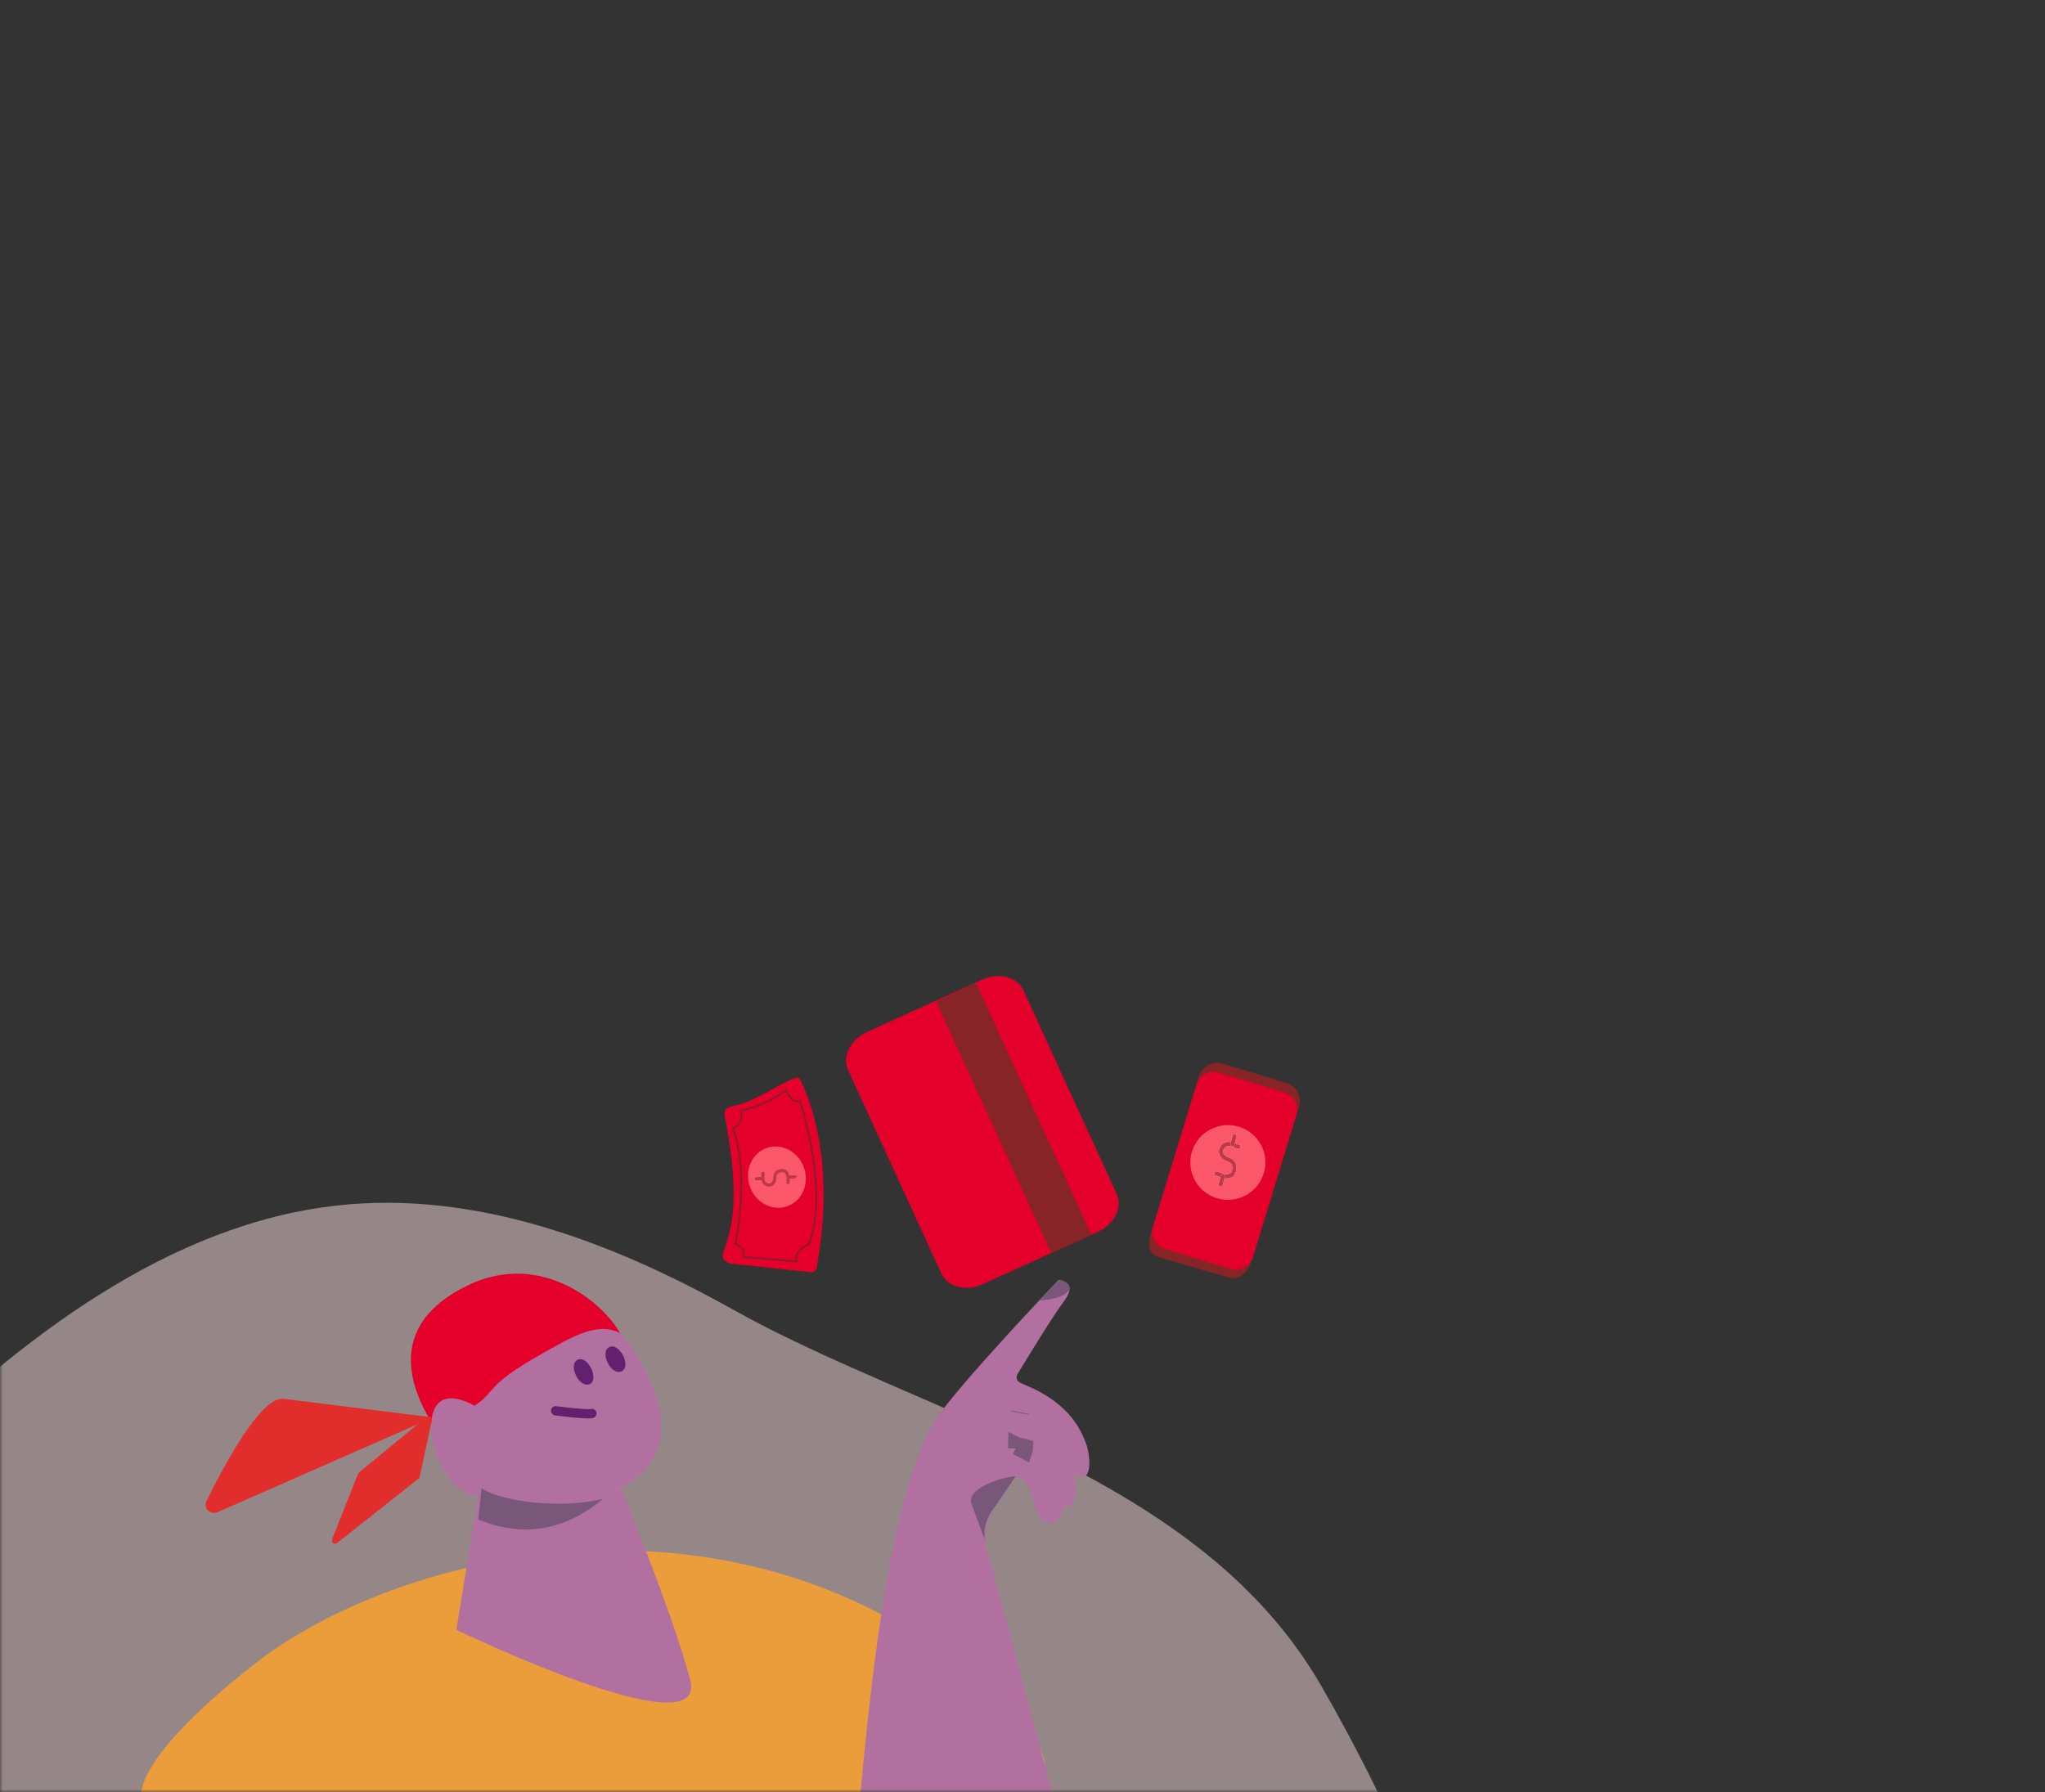 <svg width="348" height="305" viewBox="0 0 348 305" fill="none" xmlns="http://www.w3.org/2000/svg">
<rect x="0" y="0" width="348" height="305" fill="#333333" stroke="none"/>
<mask id="mask0" mask-type="alpha" maskUnits="userSpaceOnUse" x="0" y="0" width="348" height="305">
<rect width="348" height="305" fill="#C4C4C4"/>
</mask>
<g mask="url(#mask0)">
<path opacity="0.5" d="M57.583 205.145C80.617 202.653 103.615 211.078 124.536 222.775C157.614 241.285 203.879 250.772 224.76 286.786C247.387 325.835 269.34 387.161 266.526 434.103C91.394 440.294 -35.426 434.103 -129.463 434.103C-108.191 370.6 -62.352 292.886 -18.58 249.515C3.438 227.592 28.981 208.23 57.583 205.145Z" fill="#F8DDDC"/>
<path fill-rule="evenodd" clip-rule="evenodd" d="M46.693 280.719C75.102 261.484 131.239 251.886 171.457 290.247C211.674 328.609 48.793 313.598 30.024 310.596C11.256 307.594 41.898 283.961 46.693 280.719Z" fill="#EC9D3B"/>
<path fill-rule="evenodd" clip-rule="evenodd" d="M145.65 312.931C147.34 296.971 150.17 256.049 159.194 241.682C162.822 235.96 180.142 217.841 180.142 217.841C180.142 217.841 183.496 218.113 181.169 221.315C179.252 223.835 174.802 231.124 173.159 233.849C172.817 234.393 173.022 235.075 173.638 235.347C175.449 236.179 182.049 238.447 184.618 245.187C185.637 247.307 186.077 253.146 182.983 250.764C182.983 250.764 183.684 257.213 181.086 256.429C179.481 261.832 176.377 258.235 176.034 256.123C175.692 254.148 174.871 251.764 172.748 251.287L169.446 256.123C167.871 258.439 166.998 262.595 168.367 265.047L181.169 312.931" fill="#B170A0"/>
<path d="M173.03 246.335C173.027 246.4 173.025 246.468 173.022 246.539L173.03 246.335ZM173.03 246.335L173.037 246.131L174.249 246.754C174.286 246.643 174.311 246.521 174.316 246.387C174.251 246.369 174.188 246.351 174.127 246.335C173.53 246.177 173.12 246.137 173.037 246.131C173.035 246.195 173.032 246.263 173.03 246.335Z" fill="#614263" stroke="#78577A" stroke-width="3"/>
<path d="M173.622 240.362L173.622 240.361C173.622 240.361 173.622 240.361 173.622 240.361C173.622 240.361 173.622 240.362 173.622 240.362ZM173.622 240.362L173.595 240.498C173.604 240.451 173.613 240.406 173.622 240.362Z" fill="#614263" stroke="#78577A" stroke-width="3"/>
<path fill-rule="evenodd" clip-rule="evenodd" d="M172.817 251.287C172.474 251.014 163.575 252.921 165.492 256.395L167.546 261.981V260.346C167.888 258.167 168.846 257.077 169.188 256.6L172.817 251.287Z" fill="#78577A"/>
<path fill-rule="evenodd" clip-rule="evenodd" d="M176.924 221.315C176.924 221.315 181.237 221.247 182.059 219.271C182.059 219.271 181.99 218.045 180.21 217.841L176.924 221.315Z" fill="#78577A"/>
<path fill-rule="evenodd" clip-rule="evenodd" d="M82.523 247.335L77.662 277.375C77.662 277.375 120.812 298.234 117.435 285.822C114.059 273.41 105.592 253.057 105.592 253.057C105.592 253.057 98.747 257.212 89.163 254.623L82.523 247.335Z" fill="#B170A0"/>
<path fill-rule="evenodd" clip-rule="evenodd" d="M83.412 242.157C83.412 242.157 72.185 235.482 76.772 244.61C81.29 253.806 84.918 251.967 84.713 251.694C84.508 251.422 90.532 258.37 103.539 254.078C116.545 249.787 108.399 232.621 108.399 232.621C108.399 232.621 103.47 216.545 87.177 224.651C70.885 232.757 83.412 242.157 83.412 242.157Z" fill="#E3B6E4"/>
<path fill-rule="evenodd" clip-rule="evenodd" d="M80.873 218.185C58.419 227.858 77.456 247.336 77.456 247.336L105.044 230.851C106.003 230.306 106.482 229.08 106.071 228.058C104.154 223.085 93.606 213.076 80.873 218.185Z" fill="#E4002B"/>
<path fill-rule="evenodd" clip-rule="evenodd" d="M92.274 230.371C97.06 227.699 101.73 224.677 105.798 227.036C108.399 230.374 120.721 247.54 103.539 254.147C87.93 259.597 82.442 252.906 82.647 253.179C82.853 253.451 79.231 257.645 74.644 248.517C72.659 244.43 71.932 234.505 80.747 239.232C84.427 236.971 82.247 235.969 92.274 230.371Z" fill="#B170A0"/>
<path fill-rule="evenodd" clip-rule="evenodd" d="M103.702 229.259C101.974 230.062 103.933 234.188 105.776 233.386C107.504 232.584 105.43 228.457 103.702 229.259Z" fill="#63206E"/>
<path fill-rule="evenodd" clip-rule="evenodd" d="M98.311 231.426C96.583 232.228 98.542 236.355 100.385 235.552C101.998 234.75 100.039 230.623 98.311 231.426Z" fill="#63206E"/>
<path fill-rule="evenodd" clip-rule="evenodd" d="M101.479 240.323C101.613 240.737 101.385 241.182 100.968 241.316C100.747 241.387 100.471 241.401 100.254 241.405C100.006 241.41 99.711 241.402 99.396 241.385C98.763 241.353 98.001 241.286 97.274 241.213C96.545 241.139 95.841 241.057 95.321 240.995C95.06 240.963 94.845 240.936 94.695 240.917C94.619 240.908 94.56 240.9 94.52 240.895L94.458 240.887C94.458 240.887 94.458 240.887 94.561 240.104L94.665 239.322L94.724 239.329C94.763 239.334 94.821 239.342 94.895 239.351C95.042 239.37 95.254 239.396 95.512 239.427C96.026 239.49 96.719 239.57 97.434 239.642C98.152 239.715 98.883 239.778 99.478 239.809C99.776 239.824 100.029 239.831 100.223 239.827C100.37 239.824 100.447 239.816 100.475 239.812C100.49 239.811 100.49 239.811 100.481 239.814C100.898 239.68 101.344 239.908 101.479 240.323ZM93.775 240.001C93.832 239.569 94.231 239.265 94.665 239.322L94.561 240.104L94.458 240.887C94.024 240.83 93.718 240.433 93.775 240.001Z" fill="#63206E"/>
<path d="M102.605 255.101C93.8 257.153 84.034 254.972 81.953 253.262L81.39 258.611C91.984 262.999 99.374 257.781 102.605 255.101Z" fill="#78577A"/>
<path fill-rule="evenodd" clip-rule="evenodd" d="M147.377 188.792L144.313 182.106C143.277 179.844 144.711 176.915 147.539 175.631L167.135 166.734C169.963 165.45 173.102 166.241 174.161 168.554L190.035 203.189C191.072 205.451 189.638 208.379 186.809 209.663L167.214 218.56C164.385 219.845 161.247 219.053 160.187 216.741L153.759 202.716" fill="#E4002B"/>
<path fill-rule="evenodd" clip-rule="evenodd" d="M185.712 210.131L166.06 167.252L159.311 170.499L178.894 213.227L185.712 210.131Z" fill="#862428"/>
<path fill-rule="evenodd" clip-rule="evenodd" d="M213.115 214.189C212.299 217.147 210.558 217.866 208.879 217.357L197.149 213.954C195.471 213.445 195.286 211.786 195.797 210.115L204.063 183.124C204.574 181.453 206.363 180.505 208.042 181.014L218.93 184.317C220.608 184.826 221.562 186.607 221.05 188.277L213.092 214.338L213.115 214.189Z" fill="#862428"/>
<path fill-rule="evenodd" clip-rule="evenodd" d="M214.644 209.261L213.21 213.946C212.719 215.548 211.023 216.429 209.413 215.941L198.24 212.551C196.629 212.062 195.722 210.369 196.206 208.787L203.627 184.555C204.117 182.953 205.813 182.071 207.424 182.56L218.597 185.949C220.208 186.438 221.115 188.132 220.631 189.713L217.625 199.528" fill="#E4002B"/>
<ellipse rx="6.389" ry="6.364" transform="matrix(0.957 0.29 -0.293 0.956 208.947 197.844)" fill="#FA576B"/>
<path fill-rule="evenodd" clip-rule="evenodd" d="M209.903 194.505L210.883 194.859C211.065 194.925 211.159 195.126 211.093 195.308C211.026 195.49 210.824 195.584 210.642 195.518L209.658 195.163C209.656 195.163 209.654 195.162 209.651 195.161C209.299 195.025 209.047 195.019 208.868 195.059C208.689 195.099 208.553 195.192 208.445 195.306C208.336 195.423 208.26 195.559 208.211 195.671C208.187 195.726 208.171 195.773 208.161 195.805C208.156 195.82 208.153 195.832 208.151 195.839C208.15 195.842 208.149 195.845 208.149 195.845M209.903 194.505C209.451 194.332 209.056 194.299 208.715 194.375C208.373 194.452 208.117 194.631 207.932 194.827C207.75 195.021 207.635 195.234 207.566 195.394C207.531 195.474 207.506 195.544 207.49 195.595C207.482 195.621 207.476 195.642 207.472 195.657C207.471 195.661 207.47 195.665 207.469 195.668C207.329 196.098 207.464 196.533 207.719 196.873C207.977 197.217 208.378 197.497 208.847 197.651C209.204 197.771 209.407 197.939 209.526 198.104C209.646 198.271 209.698 198.46 209.71 198.651C209.722 198.844 209.692 199.029 209.657 199.168C209.64 199.237 209.622 199.293 209.609 199.33C209.602 199.349 209.597 199.362 209.593 199.371C209.592 199.375 209.591 199.378 209.59 199.379L209.59 199.38L209.59 199.379L209.59 199.379C209.59 199.379 209.59 199.379 209.913 199.518C210.236 199.657 210.236 199.657 210.236 199.656L210.236 199.656L210.236 199.655L210.237 199.653L210.24 199.647C210.24 199.645 210.241 199.644 210.242 199.642C210.094 200.062 209.734 200.337 209.328 200.466C208.916 200.597 208.428 200.592 207.956 200.438C207.953 200.437 207.95 200.436 207.947 200.435L206.876 200.053C206.693 199.988 206.598 199.788 206.664 199.605C206.73 199.423 206.931 199.328 207.114 199.393L208.18 199.773C208.179 199.773 208.177 199.772 208.176 199.772L208.066 200.105L208.185 199.775L208.18 199.773C208.525 199.884 208.859 199.88 209.115 199.798C209.373 199.716 209.525 199.568 209.58 199.406C209.583 199.397 209.586 199.388 209.59 199.38C209.59 199.379 209.59 199.379 209.59 199.379L209.913 199.518L210.246 199.629C210.245 199.633 210.243 199.638 210.242 199.642C210.243 199.638 210.245 199.633 210.248 199.628C210.254 199.612 210.262 199.59 210.272 199.562C210.291 199.508 210.316 199.431 210.34 199.338C210.386 199.153 210.43 198.893 210.412 198.606C210.394 198.317 210.312 197.992 210.097 197.694C209.881 197.394 209.548 197.146 209.072 196.986L209.069 196.985C208.721 196.871 208.446 196.67 208.283 196.452C208.119 196.234 208.088 196.031 208.14 195.877C208.144 195.867 208.147 195.856 208.149 195.846C208.149 195.846 208.149 195.846 208.149 195.846M208.149 195.844C208.149 195.844 208.149 195.844 208.149 195.844L207.807 195.765C208.149 195.844 208.149 195.844 208.149 195.844Z" fill="#FFE6F0"/>
<path fill-rule="evenodd" clip-rule="evenodd" d="M209.903 194.505L210.883 194.859C211.065 194.925 211.159 195.126 211.093 195.308C211.026 195.49 210.824 195.584 210.642 195.518L209.658 195.163C209.656 195.163 209.654 195.162 209.651 195.161C209.299 195.025 209.047 195.019 208.868 195.059C208.689 195.099 208.553 195.192 208.445 195.306C208.336 195.423 208.26 195.559 208.211 195.671C208.187 195.726 208.171 195.773 208.161 195.805C208.156 195.82 208.153 195.832 208.151 195.839C208.15 195.842 208.149 195.845 208.149 195.845M209.903 194.505C209.451 194.332 209.056 194.299 208.715 194.375C208.373 194.452 208.117 194.631 207.932 194.827C207.75 195.021 207.635 195.234 207.566 195.394C207.531 195.474 207.506 195.544 207.49 195.595C207.482 195.621 207.476 195.642 207.472 195.657C207.471 195.661 207.47 195.665 207.469 195.668C207.329 196.098 207.464 196.533 207.719 196.873C207.977 197.217 208.378 197.497 208.847 197.651C209.204 197.771 209.407 197.939 209.526 198.104C209.646 198.271 209.698 198.46 209.71 198.651C209.722 198.844 209.692 199.029 209.657 199.168C209.64 199.237 209.622 199.293 209.609 199.33C209.602 199.349 209.597 199.362 209.593 199.371C209.592 199.375 209.591 199.378 209.59 199.379L209.59 199.38L209.59 199.379L209.59 199.379C209.59 199.379 209.59 199.379 209.913 199.518C210.236 199.657 210.236 199.657 210.236 199.656L210.236 199.656L210.236 199.655L210.237 199.653L210.24 199.647C210.24 199.645 210.241 199.644 210.242 199.642C210.094 200.062 209.734 200.337 209.328 200.466C208.916 200.597 208.428 200.592 207.956 200.438C207.953 200.437 207.95 200.436 207.947 200.435L206.876 200.053C206.693 199.988 206.598 199.788 206.664 199.605C206.73 199.423 206.931 199.328 207.114 199.393L208.18 199.773C208.179 199.773 208.177 199.772 208.176 199.772L208.066 200.105L208.185 199.775L208.18 199.773C208.525 199.884 208.859 199.88 209.115 199.798C209.373 199.716 209.525 199.568 209.58 199.406C209.583 199.397 209.586 199.388 209.59 199.38C209.59 199.379 209.59 199.379 209.59 199.379L209.913 199.518L210.246 199.629C210.245 199.633 210.243 199.638 210.242 199.642C210.243 199.638 210.245 199.633 210.248 199.628C210.254 199.612 210.262 199.59 210.272 199.562C210.291 199.508 210.316 199.431 210.34 199.338C210.386 199.153 210.43 198.893 210.412 198.606C210.394 198.317 210.312 197.992 210.097 197.694C209.881 197.394 209.548 197.146 209.072 196.986L209.069 196.985C208.721 196.871 208.446 196.67 208.283 196.452C208.119 196.234 208.088 196.031 208.14 195.877C208.144 195.867 208.147 195.856 208.149 195.846C208.149 195.846 208.149 195.846 208.149 195.846M208.149 195.844C208.149 195.844 208.149 195.844 208.149 195.844L207.807 195.765C208.149 195.844 208.149 195.844 208.149 195.844Z" fill="#C23748"/>
<path fill-rule="evenodd" clip-rule="evenodd" d="M210.172 193.062C210.36 193.111 210.472 193.302 210.422 193.49L210.062 194.851C210.013 195.039 209.82 195.151 209.632 195.102C209.445 195.053 209.333 194.861 209.382 194.674L209.742 193.312C209.792 193.125 209.984 193.013 210.172 193.062Z" fill="#FFE6F0"/>
<path fill-rule="evenodd" clip-rule="evenodd" d="M210.172 193.062C210.36 193.111 210.472 193.302 210.422 193.49L210.062 194.851C210.013 195.039 209.82 195.151 209.632 195.102C209.445 195.053 209.333 194.861 209.382 194.674L209.742 193.312C209.792 193.125 209.984 193.013 210.172 193.062Z" fill="#C23748"/>
<path fill-rule="evenodd" clip-rule="evenodd" d="M208.179 199.885C208.366 199.934 208.478 200.126 208.429 200.313L208.063 201.692C208.013 201.88 207.821 201.992 207.633 201.942C207.445 201.893 207.334 201.702 207.383 201.515L207.749 200.135C207.798 199.948 207.991 199.836 208.179 199.885Z" fill="#FFE6F0"/>
<path fill-rule="evenodd" clip-rule="evenodd" d="M208.179 199.885C208.366 199.934 208.478 200.126 208.429 200.313L208.063 201.692C208.013 201.88 207.821 201.992 207.633 201.942C207.445 201.893 207.334 201.702 207.383 201.515L207.749 200.135C207.798 199.948 207.991 199.836 208.179 199.885Z" fill="#C23748"/>
<path d="M72.543 241.178C72.753 241.114 72.87 241.027 73.054 241.074C73.423 241.168 73.558 241.437 73.458 241.88L71.426 251.32C71.376 251.542 71.351 251.653 71.141 251.716L57.364 262.615C57.154 262.679 57.037 262.766 56.853 262.719C56.484 262.625 56.466 262.269 56.566 261.826L60.869 250.973C60.894 250.862 61.011 250.775 61.036 250.664L72.543 241.178Z" fill="#E12E2C"/>
<path d="M36.966 257.397C36.598 257.524 36.145 257.519 35.74 257.306C35.121 257.037 34.75 256.169 35.129 255.493C38.067 249.502 44.371 237.631 48.24 238.064C53.31 238.694 73.7 241.239 73.7 241.239L36.966 257.397Z" fill="#E12E2C"/>
<path d="M124.604 188.293C123.231 188.585 123.045 189.001 123.587 191.203C125.737 203.32 124.817 208.214 123.313 212.464C122.821 213.853 122.756 214.452 124.178 215.049L137.599 216.483C137.599 216.483 138.512 216.825 138.933 215.949C141.896 199.968 138.827 189.23 136.256 183.894C135.974 183.501 135.876 183.306 135.388 183.456C132.835 184.239 128.829 187.395 124.604 188.293Z" fill="#E4002B"/>
<path d="M136.828 198.772C137.77 201.521 136.465 204.451 133.915 205.317C131.364 206.183 128.534 204.657 127.592 201.908C126.65 199.159 127.955 196.229 130.505 195.363C133.056 194.497 135.887 196.024 136.828 198.772Z" fill="#FA576B"/>
<path fill-rule="evenodd" clip-rule="evenodd" d="M129.57 200.476L129.576 199.684C129.578 199.539 129.697 199.422 129.843 199.423C129.989 199.424 130.106 199.542 130.105 199.688L130.099 200.484C130.099 200.487 130.099 200.49 130.099 200.493C130.087 200.781 130.146 200.966 130.22 201.085C130.294 201.205 130.397 201.28 130.508 201.33C130.622 201.38 130.742 201.4 130.837 201.407C130.884 201.411 130.923 201.411 130.948 201.41C130.961 201.409 130.971 201.409 130.977 201.408C130.979 201.408 130.981 201.408 130.982 201.408M129.57 200.476C129.556 200.844 129.63 201.136 129.77 201.362C129.911 201.589 130.105 201.728 130.294 201.811C130.481 201.893 130.665 201.922 130.798 201.932C130.866 201.937 130.923 201.937 130.964 201.936C130.985 201.935 131.001 201.934 131.014 201.933C131.017 201.933 131.02 201.933 131.023 201.933C131.367 201.924 131.647 201.721 131.83 201.452C132.014 201.18 132.116 200.822 132.109 200.444C132.109 200.158 132.182 199.97 132.273 199.843C132.366 199.715 132.492 199.629 132.63 199.573C132.768 199.516 132.911 199.492 133.022 199.483C133.077 199.478 133.122 199.477 133.153 199.478C133.168 199.478 133.18 199.478 133.187 199.479C133.188 199.479 133.19 199.479 133.191 199.479C133.192 199.479 133.193 199.479 133.194 199.479C133.194 199.479 133.194 199.479 133.194 199.479C133.194 199.479 133.194 199.479 133.194 199.479C133.202 199.48 133.21 199.48 133.217 199.48C133.35 199.478 133.495 199.55 133.619 199.717C133.742 199.883 133.83 200.128 133.836 200.416L133.832 201.276C133.831 201.421 133.949 201.539 134.095 201.54C134.241 201.54 134.36 201.423 134.361 201.278L134.364 200.415C134.364 200.413 134.364 200.411 134.364 200.409C134.357 200.024 134.241 199.669 134.044 199.404C133.85 199.142 133.563 198.954 133.222 198.954C133.219 198.953 133.215 198.953 133.211 198.953C133.198 198.952 133.18 198.952 133.158 198.952C133.113 198.951 133.052 198.952 132.978 198.959C132.832 198.971 132.633 199.003 132.429 199.087C132.223 199.171 132.007 199.309 131.844 199.537C131.678 199.766 131.58 200.066 131.581 200.447C131.581 200.449 131.581 200.45 131.581 200.451C131.586 200.736 131.508 200.986 131.391 201.158C131.274 201.33 131.134 201.405 131.006 201.407C130.998 201.407 130.99 201.407 130.982 201.408C130.982 201.408 130.982 201.408 130.982 201.408" fill="#C23748"/>
<path fill-rule="evenodd" clip-rule="evenodd" d="M128.454 200.637C128.444 200.492 128.555 200.366 128.7 200.357L129.787 200.287C129.933 200.277 130.058 200.387 130.068 200.532C130.077 200.677 129.967 200.802 129.821 200.812L128.734 200.882C128.589 200.891 128.463 200.781 128.454 200.637Z" fill="#C23748"/>
<path fill-rule="evenodd" clip-rule="evenodd" d="M133.923 200.373C133.914 200.228 134.024 200.103 134.17 200.093L135.257 200.023C135.402 200.013 135.528 200.123 135.537 200.268C135.547 200.413 135.436 200.538 135.291 200.548L134.204 200.618C134.058 200.628 133.933 200.518 133.923 200.373Z" fill="#C23748"/>
<path fill-rule="evenodd" clip-rule="evenodd" d="M125.946 189.064C125.96 189.017 125.998 188.981 126.045 188.968C127.704 188.509 131.248 187.46 133.636 185.395C133.672 185.364 133.723 185.353 133.77 185.366C133.817 185.38 133.853 185.417 133.867 185.463C133.939 185.715 134.193 186.242 134.59 186.668C134.987 187.094 135.5 187.394 136.101 187.268C136.173 187.253 136.245 187.295 136.267 187.366C137.101 190.061 138.208 194.276 138.741 198.763C139.273 203.247 139.235 208.02 137.764 211.821C137.752 211.853 137.728 211.88 137.697 211.896C137.647 211.921 137.591 211.949 137.529 211.979C137.196 212.144 136.709 212.384 136.308 212.756C135.842 213.188 135.508 213.787 135.705 214.643C135.716 214.687 135.704 214.733 135.674 214.768C135.644 214.802 135.6 214.82 135.554 214.816L126.535 214.074C126.495 214.071 126.458 214.051 126.433 214.019C126.409 213.987 126.399 213.946 126.406 213.907C126.517 213.304 126.391 212.875 126.147 212.553C125.898 212.225 125.514 211.992 125.081 211.811C125.019 211.785 124.983 211.719 124.996 211.653C125.831 207.353 126.941 198.695 124.61 192.097C124.597 192.061 124.599 192.021 124.616 191.987C124.633 191.953 124.664 191.927 124.7 191.915C125.376 191.696 125.746 191.078 125.918 190.454C126.003 190.145 126.037 189.843 126.036 189.605C126.036 189.486 126.027 189.386 126.012 189.311C126.005 189.274 125.997 189.245 125.989 189.225C125.981 189.206 125.976 189.199 125.976 189.199L125.977 189.199C125.944 189.163 125.932 189.112 125.946 189.064ZM126.279 189.198C126.284 189.218 126.289 189.238 126.292 189.257C126.311 189.354 126.321 189.472 126.322 189.604C126.323 189.867 126.286 190.195 126.193 190.53C126.021 191.156 125.644 191.839 124.925 192.135C127.203 198.735 126.126 207.282 125.298 211.595C125.712 211.779 126.105 212.025 126.375 212.381C126.65 212.743 126.788 213.206 126.711 213.803L135.391 214.517C135.253 213.636 135.628 212.999 136.114 212.548C136.548 212.145 137.08 211.883 137.411 211.72C137.449 211.702 137.485 211.684 137.517 211.668C138.944 207.94 138.985 203.245 138.457 198.797C137.935 194.398 136.857 190.258 136.03 187.568C135.347 187.656 134.784 187.294 134.381 186.861C134.037 186.492 133.792 186.055 133.664 185.744C131.303 187.704 127.959 188.728 126.279 189.198Z" fill="#821F2B"/>
</g>
</svg>
